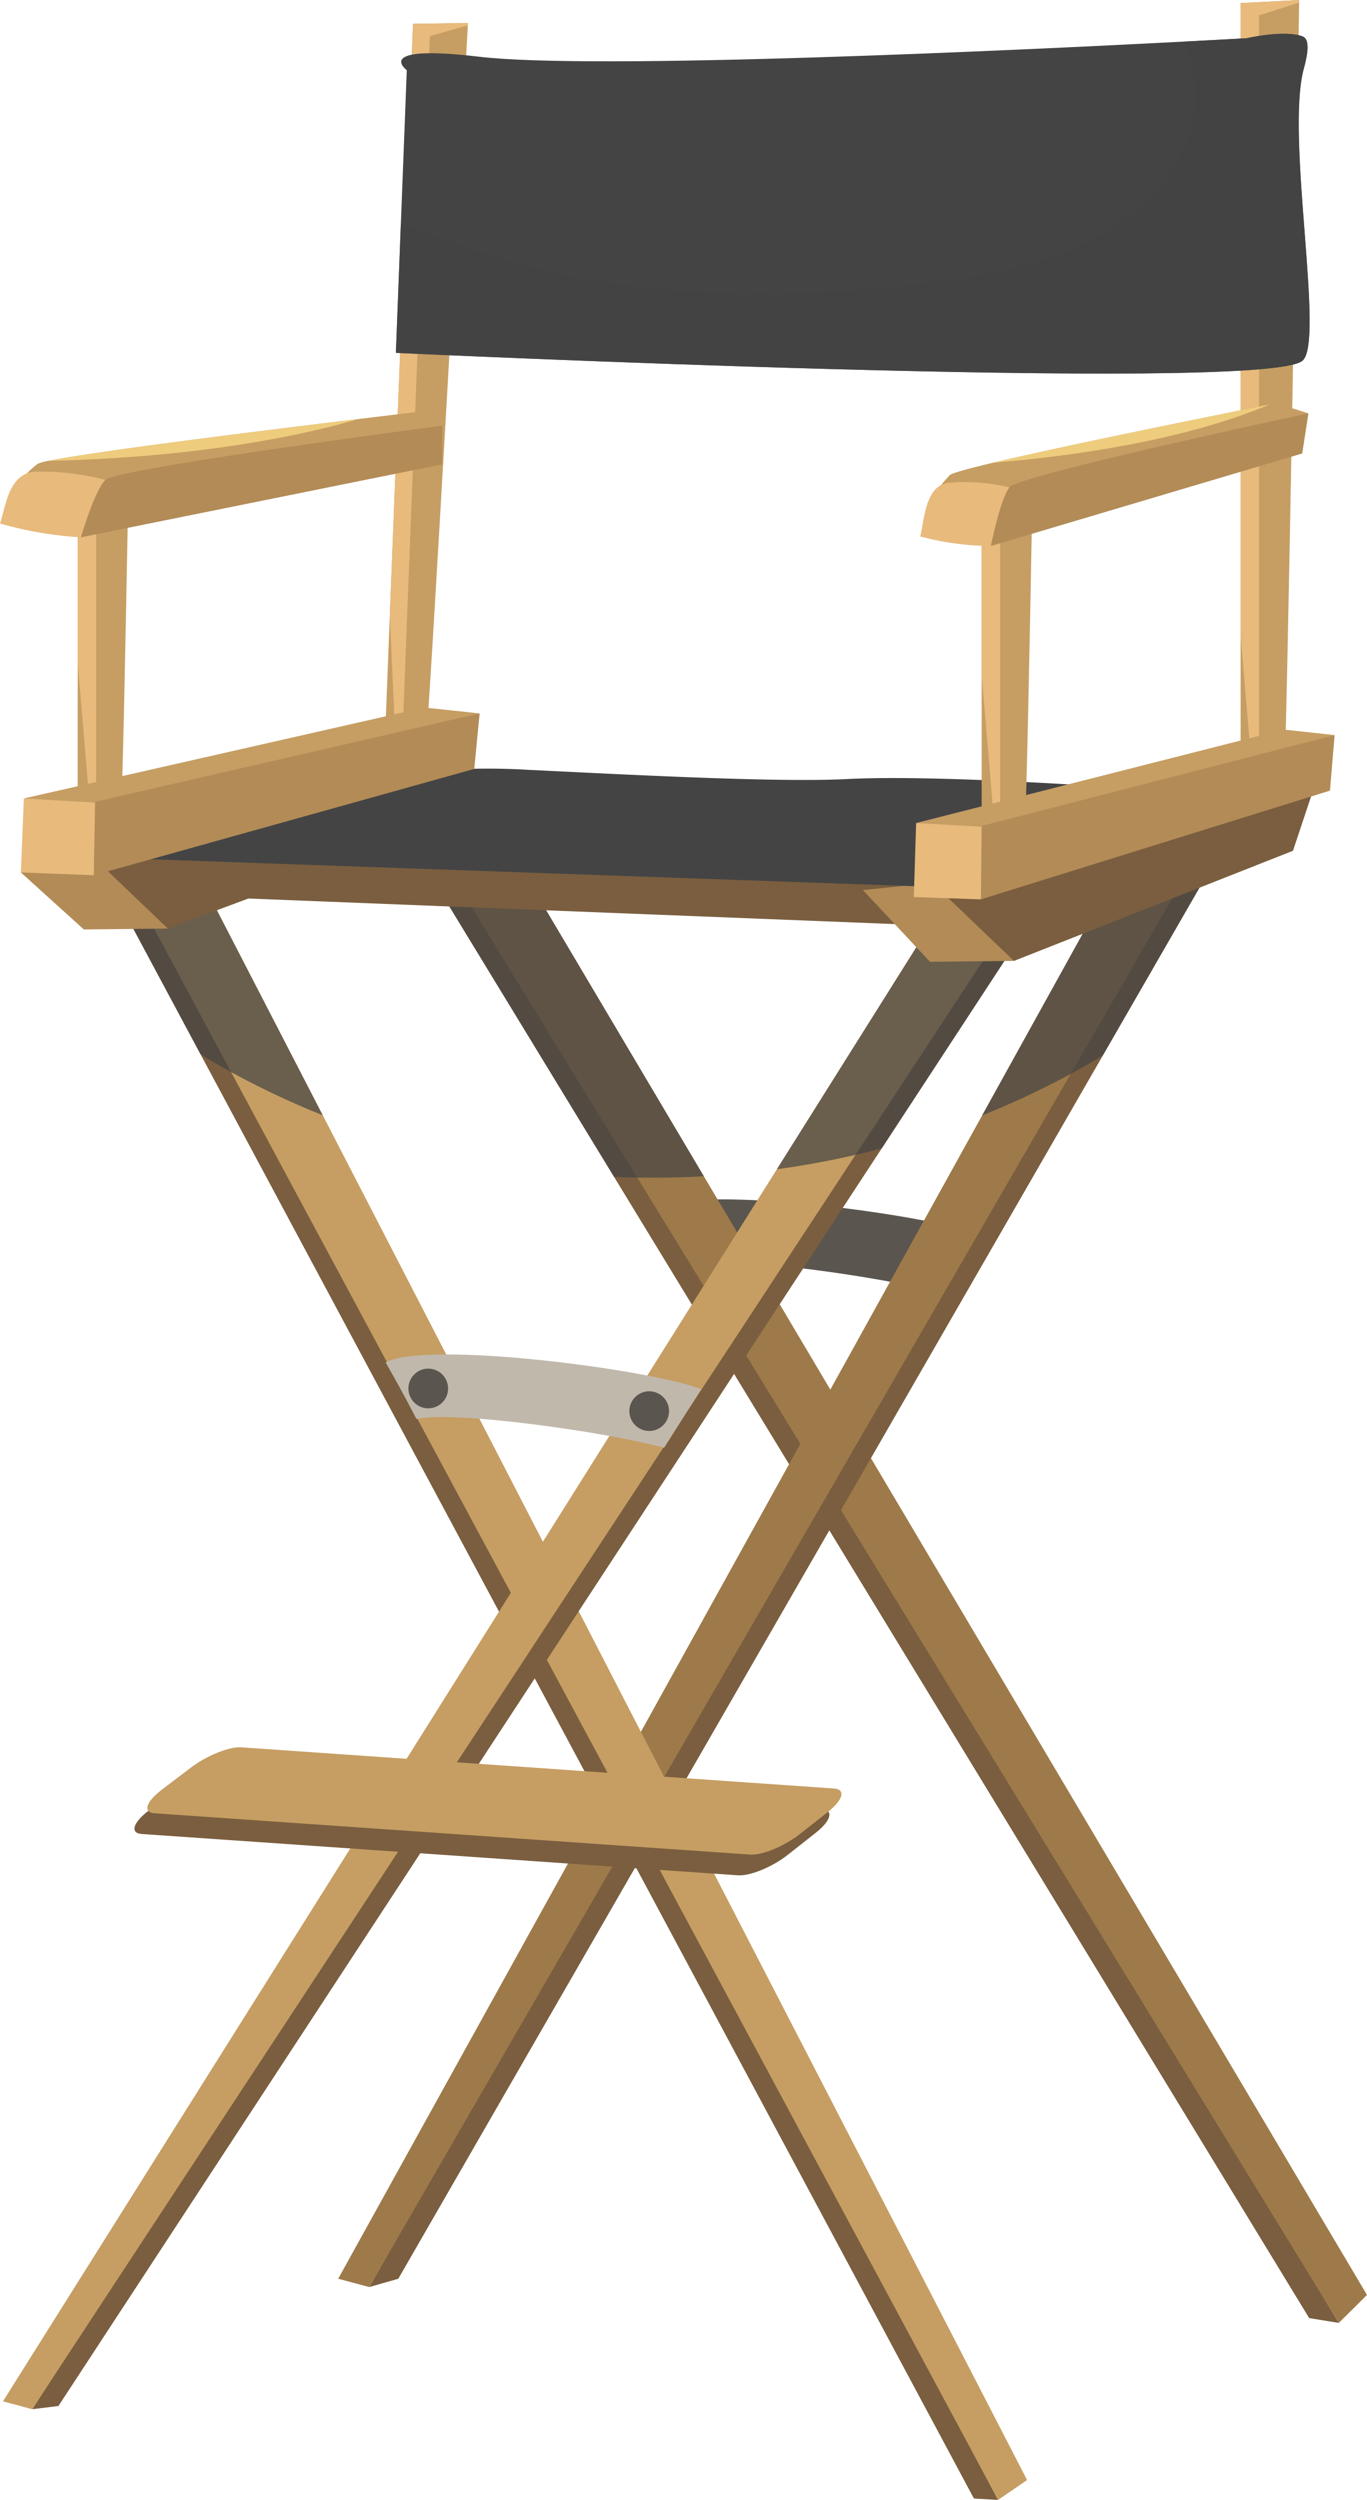 <svg xmlns="http://www.w3.org/2000/svg" width="186.5" height="340.836" viewBox="0 0 186.5 340.836">
  <g id="Group_3716" data-name="Group 3716" transform="translate(-720.254 -148.142)">
    <g id="Group_3695" data-name="Group 3695" transform="translate(766.392 251.825)">
      <g id="Group_3691" data-name="Group 3691" transform="translate(44.128 59.836)">
        <path id="Path_8116" data-name="Path 8116" d="M945.6,557.549c-1.963-3.785-2.944-5.468-4.205-7.71,5.62-3.018,36.01.908,43.039,3.645l-5.047,7.991C971.371,559.279,950.629,556.39,945.6,557.549Z" transform="translate(-941.399 -548.749)" fill="#5b554f"/>
        <path id="Path_8117" data-name="Path 8117" d="M1022.864,563.754a2.705,2.705,0,1,0,2.705-2.705A2.705,2.705,0,0,0,1022.864,563.754Z" transform="translate(-989.612 -556.029)" fill="#5b554f"/>
        <path id="Path_8118" data-name="Path 8118" d="M949.013,556.18a2.705,2.705,0,1,0,2.705-2.706A2.706,2.706,0,0,0,949.013,556.18Z" transform="translate(-945.905 -551.546)" fill="#5b554f"/>
      </g>
      <g id="Group_3694" data-name="Group 3694" transform="translate(0 0)">
        <g id="Group_3692" data-name="Group 3692" transform="translate(4.275 0.369)">
          <path id="Path_8119" data-name="Path 8119" d="M843.761,405.929l1.13,1.853,32.237,52.886,10.611,17.41,3.516,5.768.776,1.275,1.468,2.408,7.5,12.308,3.348,5.493.568.933,1.579,2.592,65.465,107.4,4.039.656-67.349-111.8-1.564-2.6-.586-.971-3.356-5.573L895.873,483.9l-1.453-2.414-.793-1.315-3.526-5.854-1.18-1.957-1.1-1.819-1.075-1.785-2.533-4.2-2.274-3.775-31.924-53-1.362-2.262-.261-.431Z" transform="translate(-843.761 -404.26)" fill="#7a5e3f"/>
          <path id="Path_8120" data-name="Path 8120" d="M850.975,404.756l1.118,1.825,32.471,52.979,9.048,14.764,3.548,5.787.793,1.294,1.47,2.4,7.387,12.054,3.377,5.51.585.955,1.581,2.577L980.271,615.71l3.847-3.811L916.44,497.809l-1.548-2.607-.612-1.035-3.38-5.7-6.908-11.646-1.438-2.425-.816-1.377-1.027-1.727-2.523-4.254-2.675-4.51-1.867-3.146-31.322-52.8-2.08-3.507-1.682-.015-5.636,1.26Z" transform="translate(-848.031 -403.059)" fill="#9e7a4a"/>
        </g>
        <g id="Group_3693" data-name="Group 3693">
          <path id="Path_8121" data-name="Path 8121" d="M843.669,611.023l3.964-1.132L879.9,553.91l.111-.2,1.518-2.631.063-.113.458-.793,3.282-5.695.074-.128,1.556-2.7,19.481-33.8,1.588-2.756.568-.986,3.518-6.1,31.634-54.888s0,0,0,0l20.943-36.338,1.616-2.807-4.665-.577-.24.423-1.683,2.96-22.8,40.128-11.456,20.16-4.652,8.187-10.857,19.108v0l-3.51,6.174-.583,1.024-1.569,2.763L883.569,540.8l-.336.593-1.609,2.83-1.409,2.478v0l-.471.828-1.567,2.76-.3.536-1.608,2.83Z" transform="translate(-839.432 -402.891)" fill="#7a5e3f"/>
          <path id="Path_8122" data-name="Path 8122" d="M833.288,609.156l4.237,1.131,33.169-57.323,1.636-2.828.007-.013,1.581-2.733.473-.816,1.756-3.037,1.623-2.8.015-.025,20.934-36.182,1.585-2.741.585-1.008,3.535-6.111,28.8-49.782h0L955.7,406.047l1.526-2.639-1.966-.321-5.686-.93-1.68.1-2.1,3.8L921.149,450.54h0L913.2,464.886l-1.5,2.7-1.018,1.84-2.1,3.79-8.151,14.716-3.486,6.3v0l-.6,1.087L894.8,498.1l-20.211,36.486-3.148,5.681-.2.354v0l-.492.888-.882,1.592-.662,1.194-3,5.415-1.569,2.835Z" transform="translate(-833.288 -402.156)" fill="#9e7a4a"/>
        </g>
      </g>
    </g>
    <g id="Group_3701" data-name="Group 3701" transform="translate(720.656 269.78)">
      <g id="Group_3698" data-name="Group 3698" transform="translate(0 0)">
        <g id="Group_3696" data-name="Group 3696" transform="translate(15.688)">
          <path id="Path_8123" data-name="Path 8123" d="M759.673,447.934l11.284,21.058,40.705,75.961,2.959,5.52.517.966,1.4,2.615,6.78,12.649,1.636,3.055.692,1.289,2.82,5.261.3.566.006.013,1.523,2.843.113.212,46.049,85.931,3.3.187-45.3-85.837-1.611-3.052-.516-.978-1.514-2.869-.32-.605-1.411-2.675-1.412-2.673-.2-.38-8.665-16.416-1.388-2.631-.53-1-2.96-5.613-12.056-22.841-.738-1.4-1.739-3.293-1.756-3.331L777.774,472.8l-13.191-25-.236-.445Z" transform="translate(-759.673 -446.862)" fill="#7a5e3f"/>
          <path id="Path_8124" data-name="Path 8124" d="M766.87,447.411l12.5,23.26,21.239,39.511,4.174,7.763,12.75,23.721,2.984,5.55.53.986,1.4,2.609,8.275,15.393.721,1.34.921,1.715,1.922,3.573.318.592,1.529,2.845.065.121,1.643,3.054,46.175,85.9,3.953-2.71-42.7-82.673-1.575-3.049-3.677-7.118-.07-.139-1.491-2.885-.015-.028-.33-.639-2.833-5.482L826.8,544.182l-1.366-2.646-.551-1.067-2.971-5.754-8.663-16.777-4.528-8.765-16.846-32.616-15.65-30.3-1.678-.111-5.7.94Z" transform="translate(-763.932 -446.146)" fill="#c69e63"/>
        </g>
        <g id="Group_3697" data-name="Group 3697" transform="translate(0 5.377)">
          <path id="Path_8125" data-name="Path 8125" d="M731,661.995l3.586-.44L783.951,586.2l1.844-2.816,4.3-6.569L791.942,574l7.629-11.648,1.655-2.526.624-.952,3.718-5.676v0l21.2-32.355,1.655-2.525.719-1.1,3.85-5.875,3.194-4.877,5.4-8.248,5.319-8.117,18.261-27.878-4.626-.841-.263.408-19.166,29.68-4.033,6.247-5.34,8.269-1,1.554-3.842,5.949-.736,1.14-1.636,2.533-3.455,5.35-5.2,8.055-12.216,18.92-3.718,5.757-.639.991-1.64,2.54L788,573.728l-1.819,2.816-4.243,6.574-1.82,2.818Z" transform="translate(-727.017 -460.538)" fill="#7a5e3f"/>
          <path id="Path_8126" data-name="Path 8126" d="M721.239,659.7l3.985,1.071,49.923-76.005L777,581.957l4.314-6.569,1.849-2.814,9.234-14.055v0L794.045,556l.639-.974,3.74-5.693,12.918-19.666L814.408,525l5.112-7.783,1.653-2.514.736-1.119v0l3.865-5.884,1.819-2.77,5.421-8.254,4.542-6.914L856.444,461l-1.945-.433-5.625-1.249h-1.682l-20.366,32.4-2.661,4.231-2.756,4.384-2.526,4.021-1.293,2.055v0l-.758,1.2-1.6,2.553-6.079,9.672-5.175,8.235L794.9,542.511l-3.707,5.9-.663,1.054-1.615,2.569L776.305,572.1l-1.773,2.82L770.4,581.5l-1.773,2.82Z" transform="translate(-721.239 -459.318)" fill="#c69e63"/>
        </g>
      </g>
      <g id="Group_3699" data-name="Group 3699" transform="translate(52.212 63.028)">
        <path id="Path_8127" data-name="Path 8127" d="M853.36,609.357c-1.963-3.784-2.944-5.467-4.206-7.711,5.621-3.018,36.01.908,43.039,3.645l-5.047,7.991C879.126,611.087,858.384,608.2,853.36,609.357Z" transform="translate(-849.154 -600.558)" fill="#c1b8ac"/>
        <path id="Path_8128" data-name="Path 8128" d="M930.619,615.562a2.705,2.705,0,1,0,2.705-2.705A2.705,2.705,0,0,0,930.619,615.562Z" transform="translate(-897.367 -607.837)" fill="#5b554f"/>
        <path id="Path_8129" data-name="Path 8129" d="M856.769,607.988a2.705,2.705,0,1,0,2.7-2.7A2.7,2.7,0,0,0,856.769,607.988Z" transform="translate(-853.661 -603.354)" fill="#5b554f"/>
      </g>
      <g id="Group_3700" data-name="Group 3700" transform="translate(17.938 116.58)">
        <path id="Path_8130" data-name="Path 8130" d="M767.144,744.472c-2.175,1.656-2.6,3.091-.959,3.206l81.348,5.631c1.651.114,4.7-1.138,6.8-2.8l3.81-3c2.1-1.658,2.475-3.094.831-3.208l-80.983-5.62c-1.639-.114-4.73,1.136-6.905,2.793Z" transform="translate(-765.185 -735.85)" fill="#7a5e3f"/>
        <path id="Path_8131" data-name="Path 8131" d="M771.456,737.556c-2.177,1.656-2.609,3.091-.966,3.205l81.233,5.628c1.649.114,4.692-1.138,6.8-2.8l3.812-3c2.1-1.658,2.48-3.094.838-3.208L782.3,731.764c-1.636-.113-4.727,1.137-6.9,2.793Z" transform="translate(-767.734 -731.756)" fill="#c69e63"/>
      </g>
    </g>
    <path id="Path_8132" data-name="Path 8132" d="M1048.539,456.181q4.953-1.975,9.629-4.366,1.237-.628,2.449-1.289h0q2.224-1.2,4.376-2.5s0,0,0,0l20.943-36.338h-12.758Z" transform="translate(-194.287 -155.973)" fill="#444" opacity="0.7" style="mix-blend-mode: multiply;isolation: isolate"/>
    <path id="Path_8133" data-name="Path 8133" d="M1000.283,459.318l-20.366,32.4q4.312-.59,8.508-1.474,1.117-.233,2.222-.49,1.8-.414,3.572-.88L1012.48,461l-4.627-.841-.263.408-5.625-1.249Z" transform="translate(-153.674 -184.161)" fill="#444" opacity="0.7" style="mix-blend-mode: multiply;isolation: isolate"/>
    <path id="Path_8134" data-name="Path 8134" d="M846.529,411.688l32.237,52.885q1.577.069,3.167.093c.549.011,1.1.017,1.648.017.147,0,.293,0,.44,0q3.523,0,6.994-.193l-31.322-52.8Z" transform="translate(-74.732 -155.973)" fill="#444" opacity="0.7" style="mix-blend-mode: multiply;isolation: isolate"/>
    <path id="Path_8135" data-name="Path 8135" d="M759.673,447.218l11.284,21.058q2.046,1.238,4.158,2.4,1.318.722,2.66,1.411,4.767,2.448,9.835,4.475l-15.65-30.3-1.678-.111-5.7.939-.236-.445Z" transform="translate(-23.329 -176.366)" fill="#444" opacity="0.7" style="mix-blend-mode: multiply;isolation: isolate"/>
    <path id="Path_8136" data-name="Path 8136" d="M798.121,408.226l98.8,3.21.946,1.577-25.234,11.671-121.021-4.647Z" transform="translate(-18.558 -153.924)" fill="#232322"/>
    <g id="Group_3715" data-name="Group 3715" transform="translate(720.254 148.142)">
      <path id="Path_8137" data-name="Path 8137" d="M870.565,439.825l-106.406-4.206-8.411-7.991H869.724Z" transform="translate(-741.26 -313.549)" fill="#7a5e3f"/>
      <g id="Group_3702" data-name="Group 3702" transform="translate(2.845 104.955)">
        <path id="Path_8138" data-name="Path 8138" d="M738.861,431.5l8.412,10.935-11.455.125-8.593-7.771Z" transform="translate(-727.224 -420.793)" fill="#b28b57"/>
        <path id="Path_8139" data-name="Path 8139" d="M758.818,426.912l46.266-17.223-6.624-4.416-51.728,10.092Z" transform="translate(-738.769 -405.273)" fill="#7a5e3f"/>
      </g>
      <g id="Group_3703" data-name="Group 3703" transform="translate(117.734 107.478)">
        <path id="Path_8140" data-name="Path 8140" d="M1020.883,442.314l8.412,10.935-11.455.125-9.147-9.778Z" transform="translate(-1008.693 -429.718)" fill="#b28b57"/>
        <path id="Path_8141" data-name="Path 8141" d="M1041.643,434.986l38.065-15.015,2.839-8.516-52.99,11.986Z" transform="translate(-1021.041 -411.454)" fill="#7a5e3f"/>
      </g>
      <g id="Group_3704" data-name="Group 3704" transform="translate(169.254)">
        <path id="Path_8142" data-name="Path 8142" d="M1134.913,148.562V255.389s.774.12,1.762.2c.244.021.5.04.761.052,1.5.074,3.142,0,3.365-.673.406-1.219,1.991-99.876,2.1-106.479,0-.229.006-.347.006-.347Z" transform="translate(-1134.913 -148.142)" fill="#c69e63"/>
        <path id="Path_8143" data-name="Path 8143" d="M1134.913,148.562v86.113l1.762,20.913c.244.021.5.04.761.052v-105.4l5.461-1.756c0-.229.006-.347.006-.347Z" transform="translate(-1134.913 -148.142)" fill="#e8ba7c"/>
      </g>
      <g id="Group_3705" data-name="Group 3705" transform="translate(10.6 65.212)">
        <path id="Path_8144" data-name="Path 8144" d="M753.165,307.9c-.429,23.473-.868,44.837-1.055,45.4-.223.671-1.869.746-3.365.673-.26-.013-.517-.032-.76-.053-.989-.08-1.763-.2-1.763-.2V307.9Z" transform="translate(-746.222 -307.905)" fill="#c69e63"/>
        <path id="Path_8145" data-name="Path 8145" d="M748.745,307.9v46.073c-.26-.013-.517-.032-.76-.053l-1.763-20.913V307.9Z" transform="translate(-746.222 -307.905)" fill="#e8ba7c"/>
      </g>
      <g id="Group_3706" data-name="Group 3706" transform="translate(52.423 3.145)">
        <path id="Path_8146" data-name="Path 8146" d="M852.61,155.947,848.687,256s.72.141,1.643.252c.228.029.467.056.711.077,1.4.124,2.943.114,3.176-.506.424-1.128,5.532-93.474,5.874-99.654.012-.215.018-.325.018-.325Z" transform="translate(-848.687 -155.846)" fill="#c69e63"/>
        <path id="Path_8147" data-name="Path 8147" d="M853.713,155.947,850.55,236.6l.882,19.652c.228.029.467.056.711.077l3.871-98.716,5.179-1.444c.012-.215.018-.325.018-.325Z" transform="translate(-849.79 -155.846)" fill="#e8ba7c"/>
      </g>
      <path id="Path_8148" data-name="Path 8148" d="M796.064,405.717a90.425,90.425,0,0,1,17.348-.63c12.126.576,33.742,1.767,43.528,1.261,13.791-.713,42.9,1.577,42.9,1.577l.947,1.578-26.145,11.755-118.631-4.186Z" transform="translate(-741.414 -300.132)" fill="#444"/>
      <g id="Group_3707" data-name="Group 3707" transform="translate(0 56.163)">
        <path id="Path_8149" data-name="Path 8149" d="M723.519,296.566l.036,0,11.742.528.366.016,6.438.292,40.414-9.622v-.919l-3.338-1.125s-3.234.38-8.089.965c-12.567,1.518-35.994,4.419-42.263,5.7a6.055,6.055,0,0,0-1.542.431,18.312,18.312,0,0,0-1.447,1.292c-1.014.989-1.974,2.055-2.242,2.357C723.544,296.537,723.519,296.566,723.519,296.566Z" transform="translate(-722.186 -285.737)" fill="#c69e63"/>
        <path id="Path_8150" data-name="Path 8150" d="M725.214,305.671a34.106,34.106,0,0,1,9.416,1.128l-3.337,7.827a50.363,50.363,0,0,1-11.039-1.887C721.092,310.158,721.527,305.742,725.214,305.671Z" transform="translate(-720.254 -297.53)" fill="#e8ba7c"/>
        <path id="Path_8151" data-name="Path 8151" d="M796.587,295.6,747.3,305.549s1.792-6.224,3.337-7.827c1.371-1.425,37.828-6.319,45.952-7.395Z" transform="translate(-736.259 -288.454)" fill="#b28b57"/>
      </g>
      <g id="Group_3708" data-name="Group 3708" transform="translate(2.845 96.463)">
        <path id="Path_8152" data-name="Path 8152" d="M790.406,385.274l-7.541-.805-54.644,12.394,16.114,2.311Z" transform="translate(-727.814 -384.469)" fill="#c69e63"/>
        <path id="Path_8153" data-name="Path 8153" d="M740.1,415.566l-12.467-.732-.407,10.091,9.948.379Z" transform="translate(-727.224 -402.439)" fill="#e8ba7c"/>
        <path id="Path_8154" data-name="Path 8154" d="M803.506,394.007l.734-7.566-52.462,12.051L751.6,408.5Z" transform="translate(-741.648 -385.636)" fill="#b28b57"/>
      </g>
      <g id="Group_3709" data-name="Group 3709" transform="translate(133.927 66.789)">
        <path id="Path_8155" data-name="Path 8155" d="M1055.309,311.769c-.429,23.474-.869,44.836-1.056,45.4-.223.671-1.869.746-3.364.673-.261-.012-.517-.031-.762-.053-.988-.08-1.762-.2-1.762-.2V311.769Z" transform="translate(-1048.365 -311.769)" fill="#c69e63"/>
        <path id="Path_8156" data-name="Path 8156" d="M1050.889,311.769v46.073c-.261-.012-.517-.031-.762-.053l-1.762-20.913V311.769Z" transform="translate(-1048.365 -311.769)" fill="#e8ba7c"/>
      </g>
      <g id="Group_3710" data-name="Group 3710" transform="translate(125.546 54.956)">
        <path id="Path_8157" data-name="Path 8157" d="M1030.156,296.518h.032l10.188-.088.317,0,5.587-.048,35.881-12.194.007,0-4.345-1.4s-.339.068-.955.187l0,0c-4.868.967-27.015,5.388-37.764,7.943-3.344.795-5.585,1.409-5.858,1.682a17.4,17.4,0,0,0-1.192,1.366c-.827,1.034-1.605,2.143-1.829,2.466C1030.178,296.487,1030.156,296.518,1030.156,296.518Z" transform="translate(-1029.207 -282.779)" fill="#c69e63"/>
        <path id="Path_8158" data-name="Path 8158" d="M1031.8,309.262a25.7,25.7,0,0,1,8.2.631l-2.523,7.991a38.128,38.128,0,0,1-9.641-1.3C1028.437,313.959,1028.608,309.527,1031.8,309.262Z" transform="translate(-1027.832 -298.398)" fill="#e8ba7c"/>
        <path id="Path_8159" data-name="Path 8159" d="M1094.772,286.212s-39.534,8.412-40.8,10.094-2.523,7.991-2.523,7.991l42.478-12.617Z" transform="translate(-1041.812 -284.811)" fill="#b28b57"/>
      </g>
      <g id="Group_3711" data-name="Group 3711" transform="translate(124.673 99.466)">
        <path id="Path_8160" data-name="Path 8160" d="M1083.556,392.583l-6.937-.757-50.154,12.743,14.825,2.207Z" transform="translate(-1026.15 -391.826)" fill="#c69e63"/>
        <path id="Path_8161" data-name="Path 8161" d="M1037.471,423.7l-11.463-.652-.315,10.093,9.147.316Z" transform="translate(-1025.693 -410.303)" fill="#e8ba7c"/>
        <path id="Path_8162" data-name="Path 8162" d="M1095.731,401.25l.631-7.569-48.151,12.386-.107,10.009Z" transform="translate(-1038.955 -392.924)" fill="#b28b57"/>
      </g>
      <g id="Group_3714" data-name="Group 3714" transform="translate(54.009 4.601)">
        <path id="Path_8163" data-name="Path 8163" d="M852.571,202.923s117.944,5.539,123.656,1.1c3.15-2.451-2.315-30.569.216-39.852.631-2.313.8-4.057-.21-4.416-2.523-.9-7.572.265-7.572.265s-3.252.185-8.63.465c-22.146,1.153-80.346,3.922-96.1,2.061-14.708-1.739-9.871,1.836-9.871,1.836l-.8,20.716Z" transform="translate(-852.571 -159.413)" fill="#444"/>
        <path id="Path_8172" data-name="Path 8172" d="M852.571,202.923s117.944,5.539,123.656,1.1c3.15-2.451-2.315-30.569.216-39.852.631-2.313.8-4.057-.21-4.416-2.523-.9-7.572.265-7.572.265s-3.252.185-8.63.465c2.469,5.282,2.509,11.291-1.672,17.519-7.141,10.64-19.715,13.574-31.753,15.187-18.84,2.523-40.159,2.62-58.513-2.776a140.956,140.956,0,0,1-14.834-5.318Z" transform="translate(-852.571 -159.413)" fill="#444" opacity="0.7" style="mix-blend-mode: multiply;isolation: isolate"/>
      </g>
      <path id="Path_8173" data-name="Path 8173" d="M736.52,293.8c16.372-.352,31.141-2.457,42.263-5.7C766.216,289.619,742.789,292.52,736.52,293.8Z" transform="translate(-729.881 -230.973)" fill="#ffe088" opacity="0.7" style="mix-blend-mode: color-dodge;isolation: isolate"/>
      <path id="Path_8174" data-name="Path 8174" d="M1052.065,291.186c15.451-1.252,28.729-4.108,37.764-7.943C1084.96,284.21,1062.814,288.631,1052.065,291.186Z" transform="translate(-916.627 -228.098)" fill="#ffe088" opacity="0.7" style="mix-blend-mode: color-dodge;isolation: isolate"/>
    </g>
  </g>
</svg>
